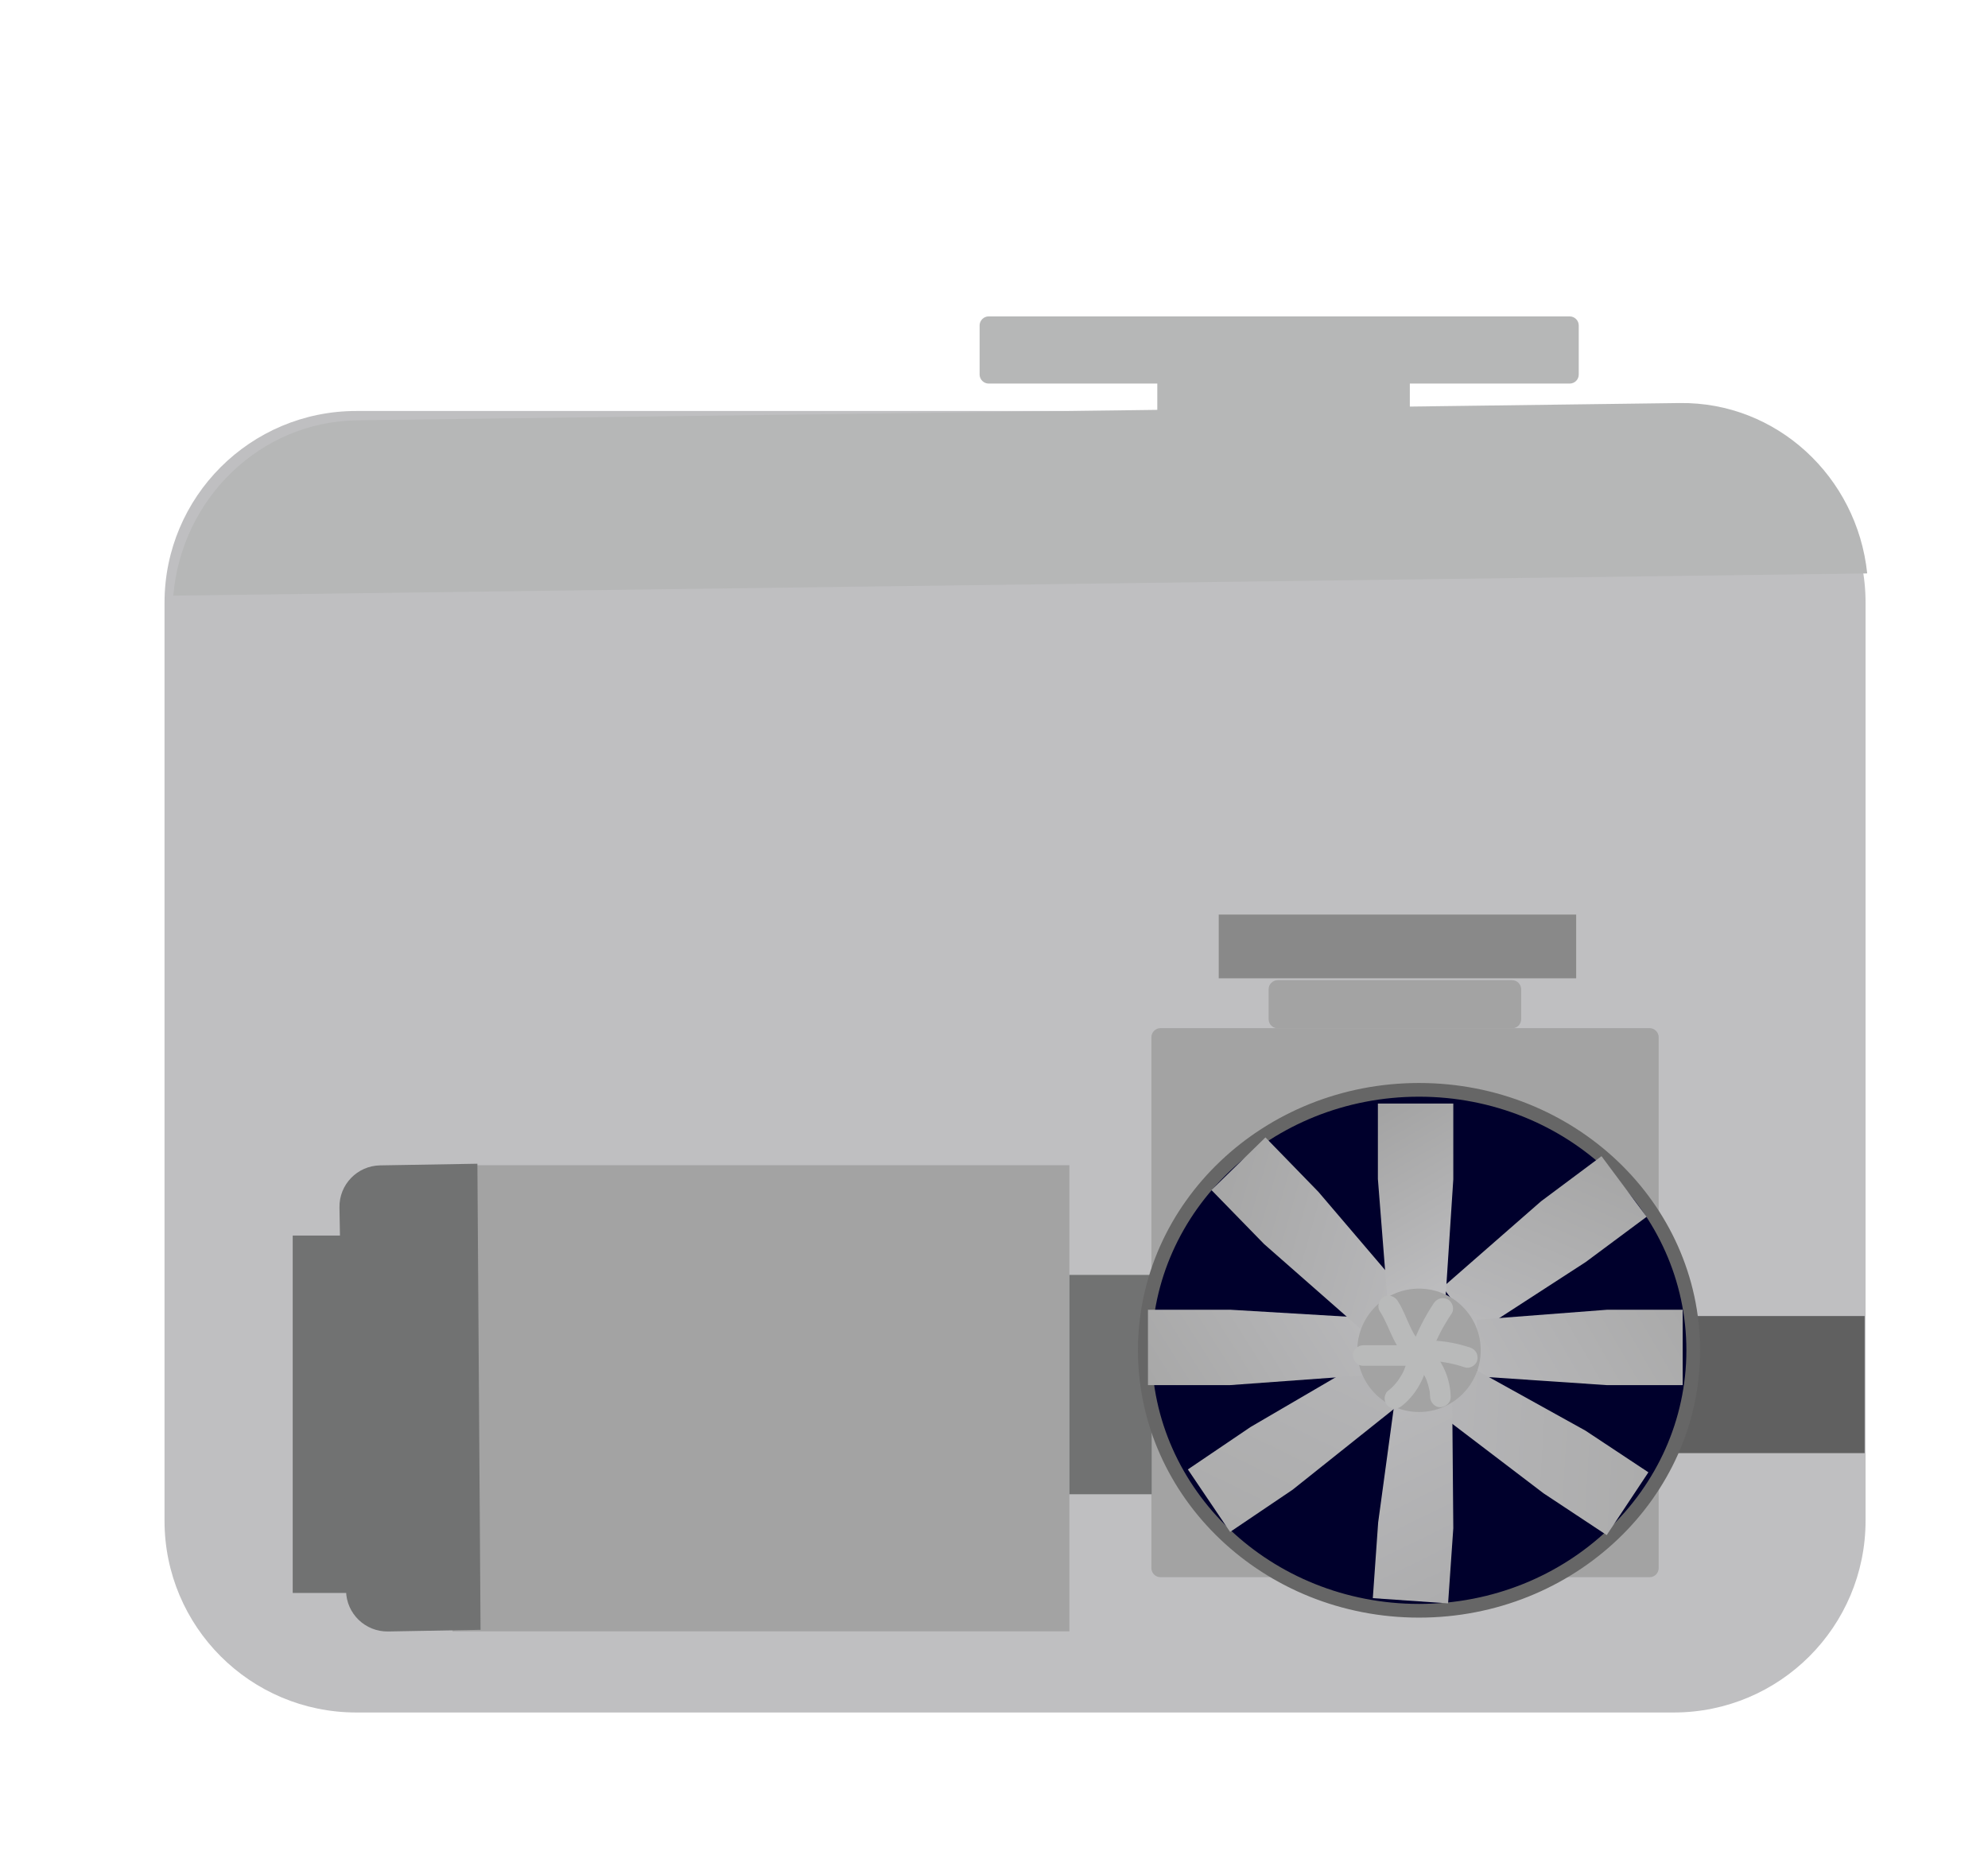 <?xml version="1.0" encoding="utf-8"?>
<!-- Generator: Adobe Illustrator 24.1.1, SVG Export Plug-In . SVG Version: 6.00 Build 0)  -->
<svg version="1.1" id="Layer_1" xmlns="http://www.w3.org/2000/svg" xmlns:xlink="http://www.w3.org/1999/xlink" x="0px" y="0px"
	 viewBox="0 0 145 135" style="enable-background:new 0 0 145 135;" xml:space="preserve">
<style type="text/css">
	.st0{fill:#BFBFC1;}
	.st1{fill:#606060;}
	.st2{fill:#A3A3A3;}
	.st3{fill:#B6B7B7;}
	.st4{fill:#717272;}
	.st5{fill:#00002C;stroke:#666666;stroke-miterlimit:10;}
	.st6{fill:url(#SVGID_1_);}
	.st7{fill:url(#SVGID_2_);}
	.st8{fill:url(#SVGID_3_);}
	.st9{fill:url(#SVGID_4_);}
	.st10{fill:url(#SVGID_5_);}
	.st11{fill:url(#SVGID_6_);}
	.st12{fill:url(#SVGID_7_);}
	.st13{fill:url(#SVGID_8_);}
	.st14{fill:#898989;}
	.st15{fill:#B9BABA;}
</style>
<path class="st0" d="M122.08,124.92H25.99c-7.73,0-13.99-6.26-13.99-13.99V43.97c0-7.73,6.26-13.99,13.99-13.99h96.09
	c7.73,0,13.99,6.26,13.99,13.99v66.95C136.07,118.66,129.81,124.92,122.08,124.92z"/>
<rect x="121" y="96" class="st1" width="15" height="10"/>
<path class="st2" d="M120.32,115.05H84.64c-0.36,0-0.66-0.3-0.66-0.66V75.66c0-0.36,0.3-0.66,0.66-0.66h35.68
	c0.36,0,0.66,0.3,0.66,0.66v38.73C120.98,114.76,120.68,115.05,120.32,115.05z"/>
<g>
	<path class="st3" d="M122.51,29.4l-96.45,1.26c-7.07,0.09-12.82,5.7-13.42,12.79l123.55-1.62
		C135.45,34.76,129.58,29.31,122.51,29.4z"/>
</g>
<rect x="33" y="85" class="st2" width="45" height="34"/>
<rect x="21.35" y="90.13" class="st4" width="4.65" height="26.07"/>
<g>
	<path class="st4" d="M27.72,85.01c-1.66,0.03-2.99,1.4-2.96,3.07l0.48,27.97c0.03,1.66,1.4,2.99,3.07,2.96l6.74-0.12l-0.23-34
		L27.72,85.01z"/>
</g>
<rect x="78" y="93" class="st4" width="6" height="16"/>
<ellipse class="st5" cx="103.5" cy="98.5" rx="20" ry="19"/>
<g>
	
		<linearGradient id="SVGID_1_" gradientUnits="userSpaceOnUse" x1="219.882" y1="170.423" x2="227.596" y2="183.785" gradientTransform="matrix(0.597 0.802 -0.802 0.597 121.188 -194.212)">
		<stop  offset="0.011" style="stop-color:#A6A6A6"/>
		<stop  offset="1" style="stop-color:#B9B9BB"/>
	</linearGradient>
	<polygon class="st6" points="120.1,88.76 116.81,84.34 112.4,87.63 105.23,93.9 107.7,97.22 115.66,92.06 	"/>
</g>
<g>
	
		<linearGradient id="SVGID_2_" gradientUnits="userSpaceOnUse" x1="106.456" y1="-23.64" x2="114.17" y2="-10.278" gradientTransform="matrix(-1.156950e-03 1 -1 -1.156950e-03 98.696 -11.846)">
		<stop  offset="5.586592e-03" style="stop-color:#AAAAAA"/>
		<stop  offset="1" style="stop-color:#B7B7B9"/>
	</linearGradient>
	<polygon class="st7" points="122.73,101.04 122.73,95.54 117.23,95.54 107.73,96.27 107.73,100.4 117.2,101.04 	"/>
</g>
<g>
	
		<linearGradient id="SVGID_3_" gradientUnits="userSpaceOnUse" x1="47.157" y1="108.903" x2="54.872" y2="122.264" gradientTransform="matrix(-0.552 0.834 -0.834 -0.552 237.123 127.176)">
		<stop  offset="0.011" style="stop-color:#ACACAC"/>
		<stop  offset="1" style="stop-color:#B5B5B7"/>
	</linearGradient>
	<polygon class="st8" points="117.19,111.98 120.23,107.4 115.64,104.36 107.31,99.74 105.03,103.18 112.58,108.93 	"/>
</g>
<g>
	
		<linearGradient id="SVGID_4_" gradientUnits="userSpaceOnUse" x1="-32.16" y1="228.927" x2="-24.445" y2="242.288" gradientTransform="matrix(-0.998 -0.07 0.07 -0.998 58.472 342.623)">
		<stop  offset="0.011" style="stop-color:#ADADAE"/>
		<stop  offset="1" style="stop-color:#B8B8BA"/>
	</linearGradient>
	<polygon class="st9" points="100.13,116.58 105.62,116.96 106,111.48 105.92,101.95 101.8,101.66 100.52,111.06 	"/>
</g>
<g>
	
		<linearGradient id="SVGID_5_" gradientUnits="userSpaceOnUse" x1="56.583" y1="361.354" x2="64.298" y2="374.716" gradientTransform="matrix(-0.56 -0.829 0.829 -0.56 -177.019 361.451)">
		<stop  offset="0.011" style="stop-color:#ACACAC"/>
		<stop  offset="1" style="stop-color:#B4B4B6"/>
	</linearGradient>
	<polygon class="st10" points="86.64,107.19 89.72,111.75 94.28,108.67 101.73,102.73 99.42,99.3 91.22,104.09 	"/>
</g>
<g>
	
		<linearGradient id="SVGID_6_" gradientUnits="userSpaceOnUse" x1="84.521" y1="226.363" x2="92.235" y2="239.725" gradientTransform="matrix(-7.948524e-04 -1 1.085 -8.620919e-04 -161.153 186.665)">
		<stop  offset="0.011" style="stop-color:#A8A8A8"/>
		<stop  offset="0.994" style="stop-color:#B8B8BA"/>
	</linearGradient>
	<polygon class="st11" points="83.73,95.54 83.73,101.04 89.7,101.04 100,100.29 100,96.15 89.73,95.54 	"/>
</g>
<g>
	
		<linearGradient id="SVGID_7_" gradientUnits="userSpaceOnUse" x1="188.176" y1="314.183" x2="195.89" y2="327.545" gradientTransform="matrix(0.717 -0.697 0.697 0.717 -265.902 -6.1)">
		<stop  offset="0.011" style="stop-color:#A6A6A6"/>
		<stop  offset="1" style="stop-color:#B7B7B9"/>
		<stop  offset="1" style="stop-color:#567EE3"/>
	</linearGradient>
	<polygon class="st12" points="92.3,82.97 88.36,86.81 92.2,90.75 99.36,97.04 102.32,94.16 96.16,86.94 	"/>
</g>
<g>
	<linearGradient id="SVGID_8_" gradientUnits="userSpaceOnUse" x1="99.595" y1="81.023" x2="107.309" y2="94.384">
		<stop  offset="0.011" style="stop-color:#A3A3A3"/>
		<stop  offset="1" style="stop-color:#BFBFC1"/>
	</linearGradient>
	<polygon class="st13" points="106,80.5 100.5,80.5 100.5,86 101.25,95.5 105.38,95.5 106,86.03 	"/>
</g>
<path class="st2" d="M110.29,75.01h-17.1c-0.36,0-0.66-0.3-0.66-0.66v-2.19c0-0.36,0.3-0.66,0.66-0.66h17.1
	c0.36,0,0.66,0.3,0.66,0.66v2.19C110.95,74.71,110.66,75.01,110.29,75.01z"/>
<rect x="99.6" y="56" transform="matrix(-1.836970e-16 1 -1 -1.836970e-16 170.962 -32.885)" class="st14" width="4.65" height="26.07"/>
<path class="st3" d="M102.17,30.66h-17.1c-0.36,0-0.66-0.3-0.66-0.66v-2.19c0-0.36,0.3-0.66,0.66-0.66h17.1
	c0.36,0,0.66,0.3,0.66,0.66V30C102.83,30.36,102.53,30.66,102.17,30.66z"/>
<path class="st3" d="M114.49,27.98H72.11c-0.36,0-0.66-0.3-0.66-0.66v-3.58c0-0.36,0.3-0.66,0.66-0.66h42.38
	c0.36,0,0.66,0.3,0.66,0.66v3.58C115.15,27.69,114.85,27.98,114.49,27.98z"/>
<circle class="st2" cx="103.5" cy="98.5" r="4.5"/>
<g>
	<g>
		<path class="st15" d="M104.38,98.72c0.05-0.14,0.11-0.28,0.16-0.42c0.01-0.04,0.1-0.27,0.03-0.08c0.02-0.05,0.04-0.1,0.07-0.15
			c0.12-0.26,0.24-0.52,0.37-0.78c0.26-0.51,0.55-0.99,0.87-1.47c0.22-0.33,0.07-0.84-0.27-1.03c-0.38-0.2-0.79-0.08-1.03,0.27
			c-0.68,1.02-1.22,2.11-1.65,3.26c-0.14,0.37,0.15,0.84,0.52,0.92C103.88,99.34,104.23,99.12,104.38,98.72L104.38,98.72z"/>
	</g>
</g>
<g>
	<g>
		<path class="st15" d="M103.81,99.28c0.26-0.01,0.53,0,0.79,0.01c0.14,0.01,0.28,0.02,0.42,0.04c0.05,0.01,0.13,0.01,0.18,0.02
			c-0.18-0.05,0.03,0,0.07,0.01c0.53,0.08,1.05,0.21,1.56,0.38c0.37,0.13,0.84-0.14,0.92-0.52c0.09-0.42-0.13-0.79-0.52-0.92
			c-1.1-0.37-2.27-0.55-3.42-0.52c-0.39,0.01-0.77,0.34-0.75,0.75C103.08,98.93,103.39,99.29,103.81,99.28L103.81,99.28z"/>
	</g>
</g>
<g>
	<g>
		<path class="st15" d="M103.3,99.51c0.09,0.09,0.17,0.19,0.25,0.28c0.06,0.08-0.01-0.01-0.03-0.04c0.02,0.03,0.04,0.05,0.06,0.08
			c0.04,0.05,0.07,0.1,0.11,0.16c0.07,0.11,0.13,0.21,0.19,0.33c0.03,0.06,0.06,0.11,0.09,0.17c0.01,0.03,0.03,0.06,0.04,0.09
			c0.01,0.02,0.07,0.15,0.02,0.04c-0.05-0.11,0,0,0.01,0.02c0.01,0.03,0.02,0.06,0.03,0.09c0.02,0.06,0.04,0.12,0.06,0.18
			c0.04,0.12,0.07,0.24,0.1,0.37c0.01,0.06,0.03,0.12,0.04,0.19c0.01,0.03,0.01,0.06,0.02,0.09c0.02,0.1-0.02-0.16-0.01-0.06
			c0.01,0.13,0.02,0.27,0.03,0.4c0.01,0.39,0.34,0.77,0.75,0.75c0.4-0.02,0.76-0.33,0.75-0.75c-0.03-1.28-0.54-2.52-1.44-3.44
			c-0.27-0.28-0.79-0.3-1.06,0C103.02,98.75,103.01,99.21,103.3,99.51L103.3,99.51z"/>
	</g>
</g>
<g>
	<g>
		<path class="st15" d="M102.65,99.15c-0.05,0.25-0.12,0.49-0.22,0.73c-0.01,0.02-0.06,0.15-0.01,0.03c0.05-0.11,0.01-0.02,0,0.01
			c-0.03,0.06-0.05,0.12-0.08,0.17c-0.06,0.12-0.13,0.24-0.2,0.35c-0.07,0.11-0.14,0.21-0.21,0.32c-0.01,0.02-0.08,0.1-0.01,0.01
			c0.08-0.1,0,0-0.02,0.02c-0.04,0.05-0.08,0.1-0.12,0.15c-0.17,0.2-0.36,0.38-0.57,0.54c-0.14,0.11-0.22,0.36-0.22,0.53
			c0,0.18,0.08,0.4,0.22,0.53c0.14,0.13,0.33,0.23,0.53,0.22c0.21-0.01,0.37-0.09,0.53-0.22c0.92-0.74,1.58-1.84,1.82-3
			c0.08-0.38-0.11-0.83-0.52-0.92C103.2,98.54,102.74,98.74,102.65,99.15L102.65,99.15z"/>
	</g>
</g>
<g>
	<g>
		<path class="st15" d="M103.58,98.13c-1.38,0-2.77,0-4.15,0c-0.39,0-0.77,0.34-0.75,0.75c0.02,0.41,0.33,0.75,0.75,0.75
			c1.38,0,2.77,0,4.15,0c0.39,0,0.77-0.34,0.75-0.75C104.31,98.48,104,98.13,103.58,98.13L103.58,98.13z"/>
	</g>
</g>
<g>
	<g>
		<path class="st15" d="M103.9,98.07c-0.08-0.04-0.16-0.08-0.23-0.13c-0.03-0.02-0.06-0.04-0.09-0.06
			c-0.06-0.04,0.14,0.12,0.02,0.01c-0.06-0.05-0.12-0.11-0.17-0.16c-0.03-0.03-0.06-0.06-0.09-0.1c-0.02-0.02-0.1-0.13-0.02-0.03
			c0.07,0.1,0-0.01-0.02-0.03c-0.03-0.04-0.05-0.07-0.07-0.11c-0.05-0.07-0.1-0.15-0.14-0.23c-0.08-0.15-0.16-0.3-0.23-0.45
			c-0.3-0.63-0.53-1.3-0.92-1.89c-0.21-0.33-0.67-0.5-1.03-0.27c-0.33,0.21-0.5,0.67-0.27,1.03c0.82,1.25,1.04,2.98,2.51,3.71
			c0.35,0.17,0.83,0.11,1.03-0.27C104.35,98.76,104.28,98.26,103.9,98.07L103.9,98.07z"/>
	</g>
</g>
</svg>
